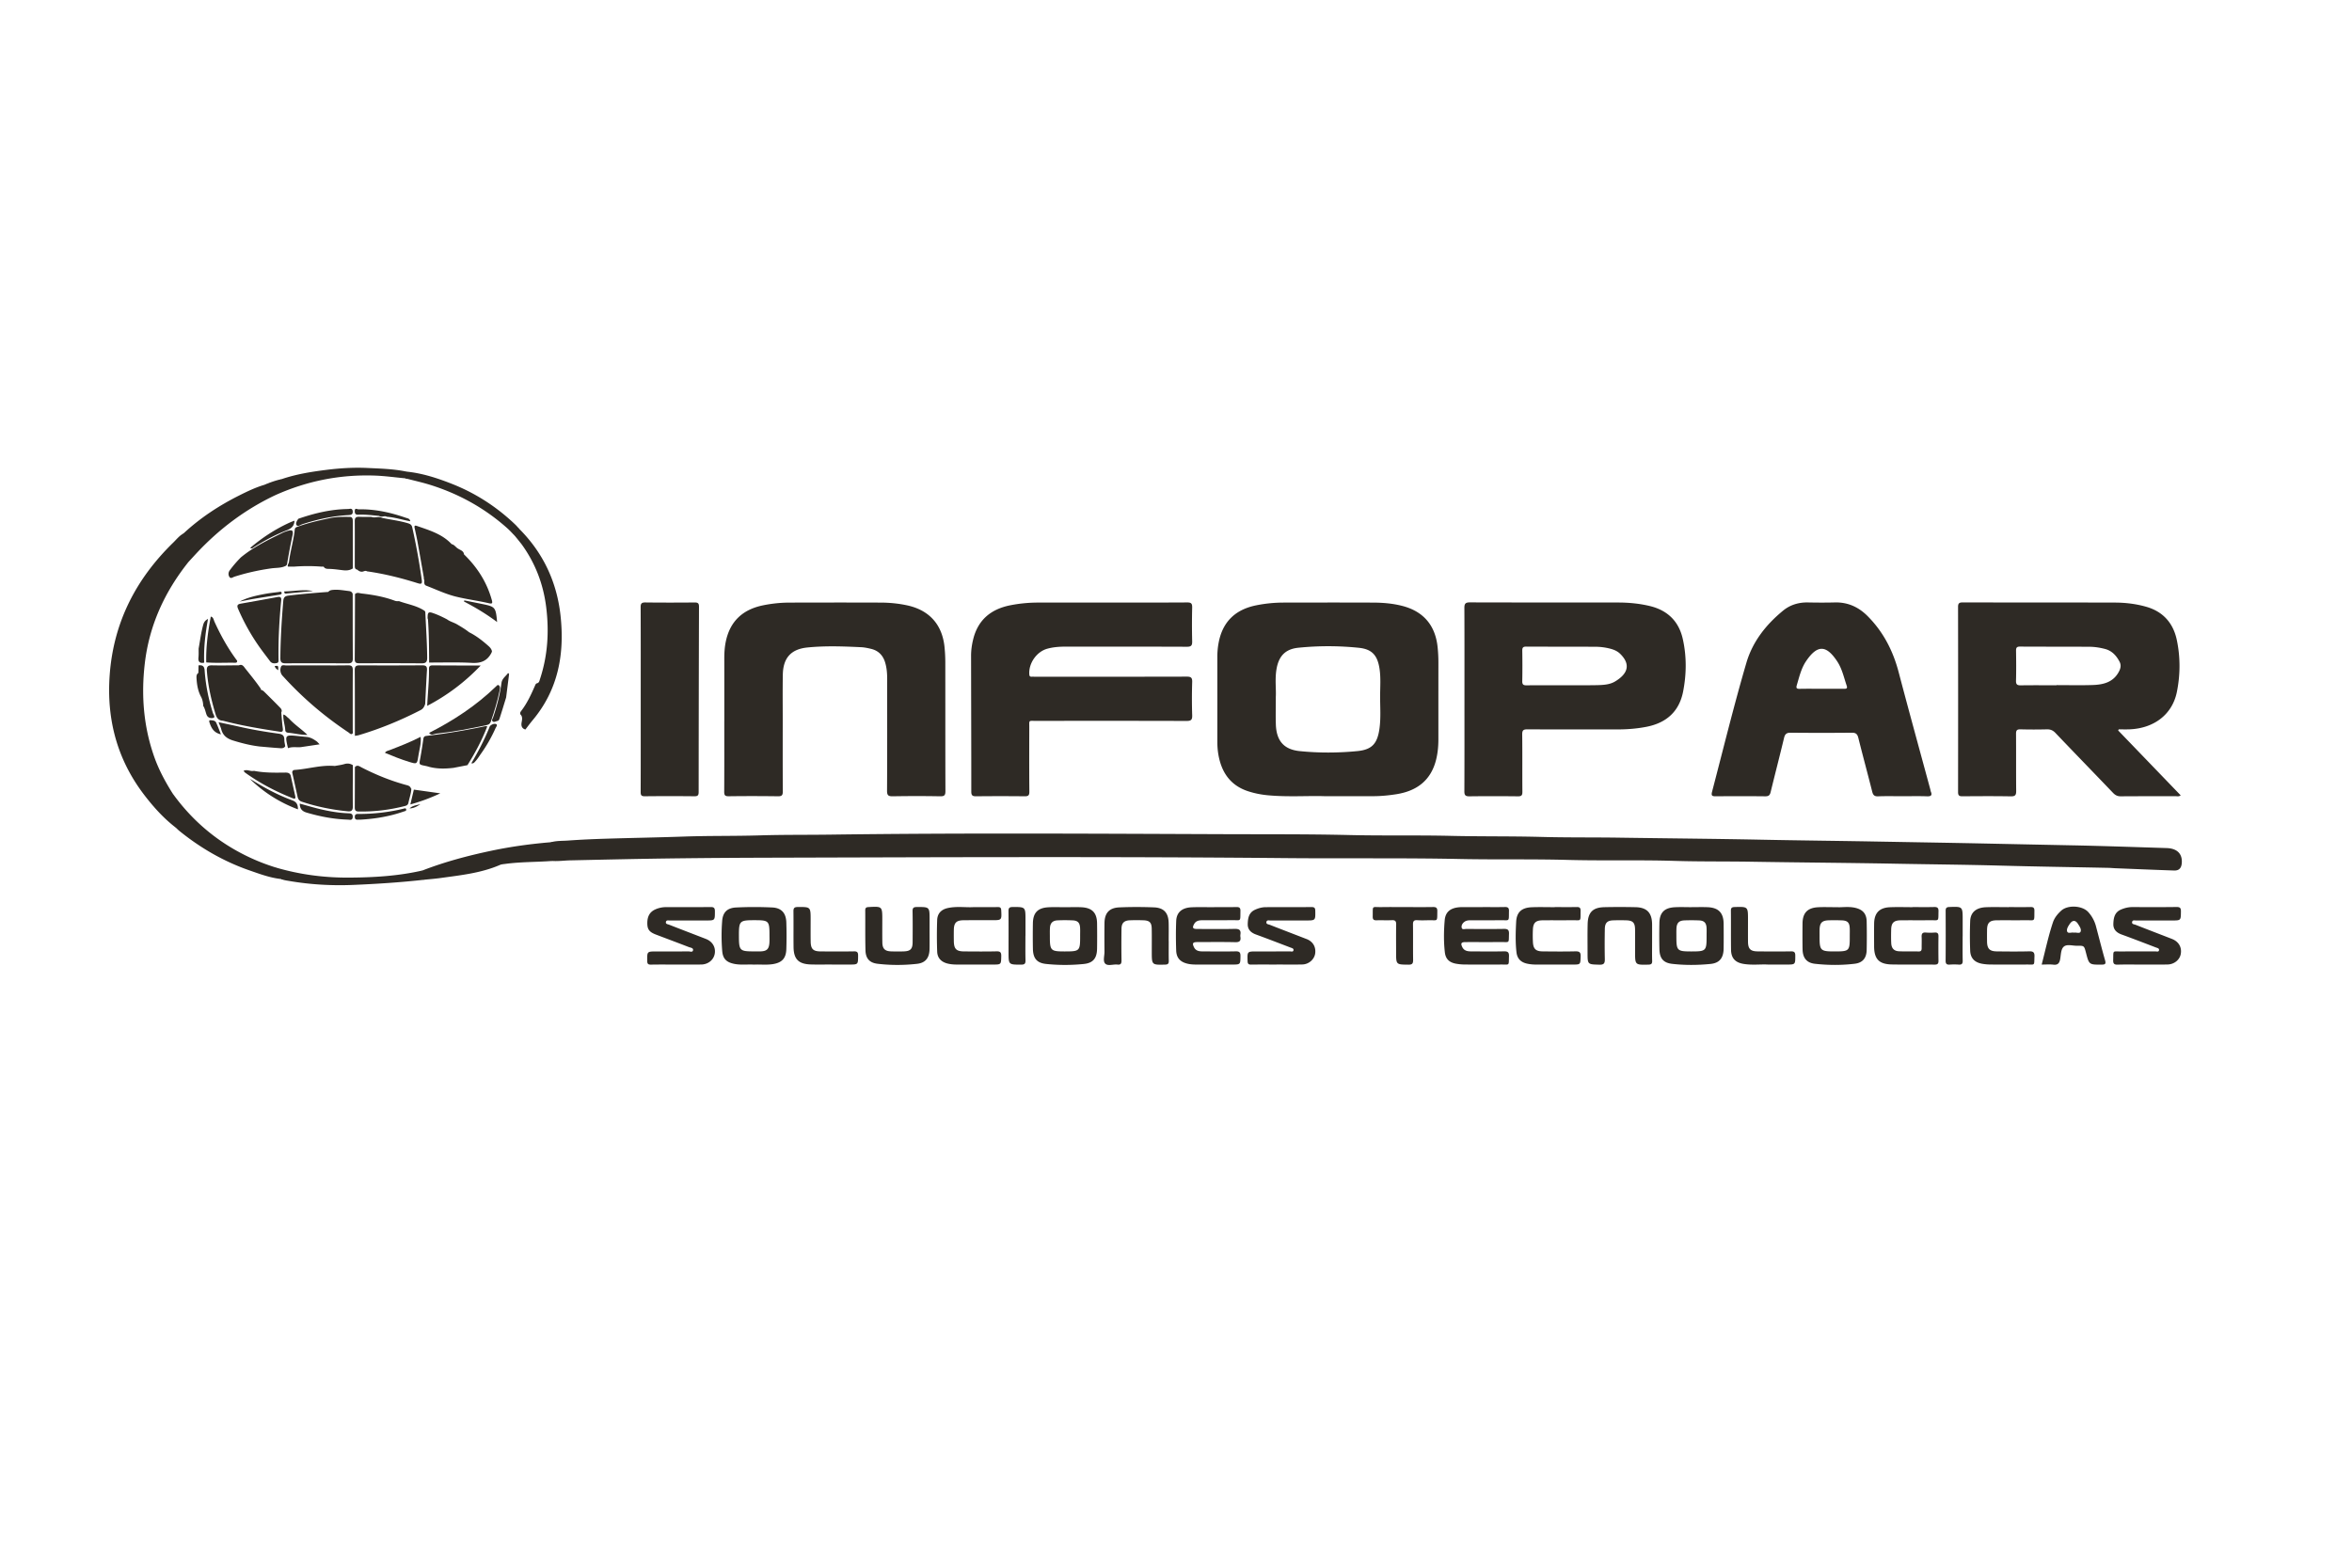<svg xmlns="http://www.w3.org/2000/svg" viewBox="0 0 600 400"><path fill="#2E2A25" d="M140.603 214.887c1.4-.397 2.854-.313 4.28-.416 3.227-.233 6.463-.374 9.698-.474 6.634-.205 13.27-.312 19.903-.546 6.477-.228 12.958-.107 19.43-.304 5.96-.182 11.917-.11 17.875-.19 33.717-.452 67.435-.236 101.152-.113 10.437.038 20.878-.026 31.313.22 8.64.204 17.278.007 25.914.21 7.678.18 15.36.065 23.033.27 6.64.18 13.277.09 19.914.19 12.115.182 24.232.275 36.345.52 9.994.2 19.99.296 29.985.482 8.835.164 17.67.297 26.505.483 7.475.158 14.95.315 22.425.464 8.113.16 16.224.45 24.335.704 2.716.085 4.083 1.503 3.857 3.91-.114 1.22-.716 1.857-1.93 1.817-4.992-.168-9.984-.38-14.976-.58-.638-.026-1.275-.09-1.914-.102-9.194-.19-18.39-.32-27.583-.573-8.794-.24-17.59-.31-26.385-.476-12.355-.234-24.71-.308-37.066-.513-6.518-.108-13.04-.013-19.553-.213-9.118-.28-18.24-.004-27.354-.25-9.078-.246-18.158-.042-27.234-.23-14.877-.305-29.756-.09-44.634-.23-43.397-.407-86.794-.23-130.19-.11-9.398.026-18.797.082-28.194.213-8.036.112-16.07.297-24.105.473-1.518.033-3.03.26-4.553.154-.832-.405-1.728-.44-2.627-.444-1.4-.008-1.837-.652-1.588-2.054.193-1.086.644-1.555 1.807-1.65.676-.06 1.565.065 2.113-.64zM184.772 184.028c0-5.32.006-10.637-.003-15.956-.003-1.444.08-2.877.367-4.293 1.068-5.267 4.345-8.276 9.538-9.333 2.2-.448 4.43-.684 6.67-.69 7.757-.026 15.515-.025 23.273-.003 2.28.006 4.55.22 6.787.702 5.657 1.218 8.973 4.906 9.55 10.668.127 1.27.193 2.553.195 3.83.015 10.957-.005 21.914.03 32.87.004 1.022-.208 1.373-1.307 1.353-4.038-.072-8.078-.07-12.116 0-1.124.018-1.475-.223-1.468-1.42.054-9.517.026-19.035.033-28.553 0-1.407-.11-2.797-.514-4.15-.547-1.827-1.717-3.047-3.597-3.494-.814-.194-1.646-.378-2.477-.418-4.593-.22-9.197-.394-13.776.07-4.19.425-6.18 2.692-6.257 6.91-.07 3.798-.023 7.598-.024 11.397-.003 6.117-.02 12.236.02 18.354.005.944-.16 1.316-1.22 1.3a468.043 468.043 0 0 0-12.595-.005c-.91.01-1.138-.26-1.133-1.147.037-5.998.02-11.996.02-17.995zM282.94 153.74c6.64 0 13.278.02 19.916-.023.998-.007 1.29.262 1.268 1.264-.066 2.88-.068 5.76 0 8.638.025 1.06-.22 1.41-1.36 1.403-10.318-.047-20.636-.023-30.954-.03-1.567 0-3.12.113-4.633.528-2.752.755-4.818 3.755-4.596 6.574.033.404.158.583.56.573.36-.01.72.003 1.08.003 12.84 0 25.676.013 38.514-.023 1.074-.003 1.428.246 1.395 1.37a132.89 132.89 0 0 0 .002 8.516c.042 1.217-.375 1.422-1.485 1.42-12.838-.04-25.675-.028-38.513-.02-1.774 0-1.56-.225-1.562 1.624-.01 5.48-.03 10.958.02 16.437.01.972-.29 1.19-1.21 1.18-4.12-.047-8.24-.044-12.357 0-.897.008-1.245-.188-1.245-1.168.004-11.558-.04-23.116-.055-34.673-.002-1.402.194-2.793.524-4.157 1.207-4.992 4.507-7.733 9.424-8.727a36.376 36.376 0 0 1 7.15-.697c6.038-.016 12.077-.007 18.116-.01zM163.45 178.436c0-7.836.016-15.672-.02-23.508-.003-.934.237-1.22 1.195-1.21 4.197.053 8.396.042 12.593.007.823-.007 1.1.22 1.097 1.074-.05 15.75-.076 31.503-.088 47.255 0 .776-.145 1.126-1.044 1.115a579.302 579.302 0 0 0-12.713 0c-.886.01-1.037-.314-1.035-1.106.026-7.876.016-15.752.016-23.628zM44.87 211.194c-3.093-2.374-5.68-5.246-8.04-8.32-6.984-9.107-9.698-19.432-8.835-30.815 1.013-13.35 6.728-24.395 16.218-33.635.826-.804 1.538-1.742 2.585-2.3.45.285.35.646.165 1.04-.45.955-.748 1.928-1.703 2.646-1.183.89-1.828 2.178-1.485 3.79.13.61-.072 1.265.083 1.938 1.17-.508 1.996-1.345 2.83-2.195.69-.704.92-.65 1.353.09-6.068 7.63-9.987 16.17-11.112 25.936-.933 8.096-.307 16.01 2.413 23.723 1.162 3.29 2.803 6.34 4.653 9.283a.454.454 0 0 1-.195.25c-.282.12-.504-.004-.71-.18-.2-.173-.385-.223-.532.066a.78.78 0 0 1-.227.217c-.11.05-.31.1-.305.16.072 1.087-.28 2.095-.537 3.122-.046.18.096.437.263.507 1.33.556 1.72 2.12 3.042 2.738.817.382.763 1.165.078 1.936zM89.975 151.558c.006 5.48-.005 10.958.034 16.437.006.94-.316 1.264-1.247 1.26-5.32-.03-10.638-.038-15.957-.006-1.02.005-1.29-.4-1.284-1.354.035-4.88.34-9.746.75-14.607.072-.87.442-1.21 1.33-1.32 3.375-.416 6.76-.693 10.147-.94.32-.42.785-.48 1.263-.522 1.352-.122 2.675.148 4.006.3.447.05.832.25.955.75zM108.506 156.352c.17 3.825.44 7.646.47 11.48.01 1.12-.38 1.428-1.45 1.42-5.227-.044-10.455-.025-15.683-.024-.702 0-1.354.055-1.346-1.003.046-5.546.05-11.093.067-16.64.517-.514 1.107-.23 1.678-.152 2.886.322 5.733.82 8.468 1.842.333.124.697.146 1.056.1 2.185.8 4.548 1.14 6.536 2.47.147.136.22.303.204.507zM108.464 179.615c-.212.65-.47 1.203-1.16 1.56-5.05 2.607-10.278 4.76-15.722 6.387-.34.1-.7.13-1.05.192-.006-5.596.01-11.193-.035-16.79-.008-.986.367-1.2 1.264-1.196a1229 1229 0 0 0 15.95-.01c.954-.007 1.272.295 1.21 1.238-.182 2.87-.308 5.746-.456 8.62zM91.177 145.355c-.654-.083-.672-.562-.67-1.064.004-3.784.022-7.57-.006-11.354-.005-.865.368-1.105 1.154-1.073 1.034.043 2.07.02 3.106.027.868.36 1.818-.225 2.677.233 2.18.484 4.412.724 6.562 1.365.576.172 1 .364 1.152 1.03a164.35 164.35 0 0 1 2.44 13.432c.145 1.034-.114 1.142-1.032.854-4.234-1.325-8.53-2.41-12.93-3.024-.47-.313-.886.11-1.333.096a1.53 1.53 0 0 1-1.12-.52zM80.74 169.776c2.678 0 5.356.034 8.032-.018.952-.02 1.234.31 1.228 1.242-.033 5.114-.01 10.23-.016 15.343 0 .31.138.722-.14.9-.373.24-.654-.17-.934-.356-6.082-4.045-11.608-8.743-16.53-14.144-.19-.206-.4-.404-.54-.64a2.27 2.27 0 0 1-.162-1.968c.23-.614.912-.334 1.392-.34 2.557-.025 5.114-.01 7.67-.01v-.01zM75.092 144.574l-1.608.006c-.28-.32.18-.78.236-1.22.318-2.562 1.052-5.045 1.4-7.598.105-.763-.01-1.07.703-1.334 2.69-.993 5.477-1.613 8.273-2.213 1.66-.357 3.322-.346 4.995-.328.872-.035.908.538.907 1.19-.006 3.988.004 7.975.008 11.96-.772.505-1.597.57-2.507.463-1.226-.143-2.45-.33-3.69-.348-.483-.007-.97-.057-1.237-.563-.226-.007-.452-.012-.68-.018a45.25 45.25 0 0 0-6.798.002zM134.028 186.138c-.918-.266-1.107-.943-.968-1.774.105-.63.27-1.252-.092-1.854-.448-.39-.272-.77.017-1.147 1.493-1.944 2.505-4.15 3.477-6.377.13-.296.22-.606.602-.664.508-.168.553-.648.687-1.052 1.984-5.99 2.358-12.118 1.584-18.348-.735-5.91-2.8-11.294-6.312-16.114-.17-.893-.79-1.424-1.507-1.876l-.46-.504c-.074-.562-.414-.866-.95-.98l-.475-.47a3.314 3.314 0 0 0-.11-.463c-.16-.55-.34-1.153.323-1.456.68-.312.82.333 1.09.753.37.574 1.08.727 1.564 1.168 6.086 6.118 9.55 13.518 10.49 22.05 1.076 9.803-.568 18.945-7.122 26.75-.64.763-1.226 1.57-1.837 2.358z"/><path fill="#2E2A25" d="M48.04 143.43c-.906-.28-1.2.504-1.533 1.01-.352.533-.712.894-1.334 1.087-.523.162-1.03.456-1.106 1.13-.03.287-.155.596-.51.536-.305-.05-.2-.366-.254-.59-.345-1.476.18-3.022-.37-4.483-.058-.153 0-.45.116-.55.98-.858 1.265-2.235 2.5-2.988.667-.407.847-1.612 1.247-2.457 4.292-3.998 9.147-7.17 14.38-9.783 2.03-1.014 4.082-1.992 6.27-2.64.964.977.972 1.516.024 2.73.524-.17.953-.51 1.44-.675.552-.185 1.277-.497 1.39.553-7.727 3.643-14.424 8.68-20.236 14.92-.678.73-1.348 1.467-2.023 2.2zM85.424 195.438c.816-.156 1.65-.25 2.442-.487.79-.237 1.478-.135 2.154.283-.01 3.478-.057 6.956-.012 10.433.013 1.027-.23 1.45-1.334 1.34-3.993-.4-7.896-1.183-11.703-2.46-.666-.225-.935-.67-1.07-1.295-.422-1.95-.856-3.9-1.286-5.85-.186-.545.065-.923.572-.956 3.424-.222 6.763-1.32 10.238-1.006zM140.603 214.887l1.007.094c-1.118.738-2.218.8-3.242 1.015-1.17.247-1.083 1.234-1.15 1.938-.074.777.734.648 1.333.752.83.145 1.847.004 2.346.986-4.018.307-8.06.212-12.063.764-.433.06-.894.08-1.286.25-4.837 2.096-10.017 2.622-15.155 3.34-1.382.192-2.776.296-4.164.44-.873-.167-1.746-.155-2.63-.076-.462.04-1.006.01-1.084-.635-.07-.578.418-.69.82-.87.784-.346 1.788-.006 2.434-.78 5.708-2.22 11.606-3.778 17.588-5.04 5.034-1.063 10.122-1.754 15.247-2.176zM44.87 211.194c-.036-.805-.044-1.574-1.12-1.792-.512-.104-.698-.728-1.003-1.133-.288-.384-.558-.728-1.018-.952-1.158-.565-1.394-1.306-.71-2.408.348-.56.43-.943.148-1.604-.486-1.142.58-.74 1.082-.874.7.828.7.828 1.933.216 4.242 5.84 9.47 10.594 15.74 14.177a51.47 51.47 0 0 0 10.636 4.584c.097.986-.564.98-1.23.908-.378-.04-.71-.325-1.377-.29.97.552 1.766.856 2.638.934.527.047 1.035.145 1.47.452.242.17.377.44.265.736-.11.29-.346.277-.586.138-2.8-.29-5.42-1.275-8.047-2.184-6.588-2.28-12.534-5.718-17.944-10.1-.31-.25-.588-.54-.88-.81zM125.314 166.677c-1.07 1.988-2.692 2.587-4.943 2.46-3.623-.203-7.265-.075-10.9-.087-.018-3.673-.033-7.347-.294-11.014-.138-.26-.09-.542-.082-.813.027-.92.293-1.145 1.172-.857 1.312.43 2.56 1.023 3.78 1.666.768.58 1.722.786 2.548 1.275 1.056.624 2.108 1.24 3.066 2.006 1.83.908 3.418 2.157 4.936 3.502.417.37.792.784.903 1.364-.027.18-.096.342-.186.497zM71.72 153.34c-.47 4.88-.74 9.857-.672 14.852.005.382.103.87-.434.986-.643.138-1.28.128-1.734-.48-.977-1.314-1.99-2.6-2.923-3.944a53.49 53.49 0 0 1-5.217-9.41c-.34-.79-.204-1.165.662-1.316 3.143-.55 6.283-1.12 9.42-1.698.795-.148 1.026.204.897 1.01zM104.94 201.224c-.062 1.247-.505 2.414-.753 3.623-.107.52-.45.696-.906.812-3.884.993-7.826 1.475-11.84 1.398-.874-.017-.94-.476-.936-1.15.02-3.39.02-6.78.027-10.172.608-.69 1.196-.185 1.723.086 3.136 1.61 6.37 2.972 9.744 4.004.612.187 1.225.37 1.843.528.51.13.867.383 1.024.892l.077-.022zM72.958 144.343c-1.167.633-2.485.502-3.73.676-3.21.448-6.352 1.148-9.438 2.13-.404.13-.927.62-1.28.035-.32-.527-.282-1.155.118-1.693a29.48 29.48 0 0 1 2.81-3.263c3.203-2.654 6.917-4.442 10.61-6.265.36-.177.733-.31 1.113-.437 1.384-.463 1.737-.225 1.443 1.146-.486 2.26-.914 4.53-1.3 6.808-.047.286-.047.65-.345.86z"/><path fill="#2E2A25" d="M70.3 126.31c-.47-.266-.957-.224-1.347.102-.86.72-1.897.46-2.863.587-.245.03-.513-.046-.556-.33-.044-.295.218-.39.448-.47 1.628-.564 1.628-.563 1.467-2.497l.494-.21c1.32-.263 2.66-.464 3.825-1.217 3.72-1.273 7.578-1.898 11.46-2.385 3.493-.437 7.007-.653 10.52-.487 3.326.158 6.67.24 9.952.928.2 1.15-.648.777-1.13.846.296.062.686-.048 1.042.083.28.102.464.343.372.65-.09.303-.335.265-.567.137-2.616-.242-5.227-.613-7.848-.704-8.8-.305-17.23 1.37-25.27 4.968zM71.74 224.287c-.074-.51-.094-.613-.664-.64-.964-.044-1.842-.415-2.768-.584-.59-.107-.89-.462-1.057-.988-.098-.31-.15-.62.07-.904.304-.388.555-.023.83.06.79.236 1.544.982 2.41.178 5.98 1.737 12.104 2.543 18.312 2.516 6.345-.028 12.678-.386 18.898-1.82-.13.55-.5.766-1.037.825a8.24 8.24 0 0 0-1.286.27c-.224.062-.52.17-.49.45.043.384.393.357.66.298.953-.21 1.79.103 2.614.518-5.996.677-12.01 1.064-18.042 1.32-5.54.235-11.022-.078-16.477-1.016-.67-.115-1.348-.187-1.97-.483zM72.142 185.823c-.19-1.338-.266-2.69-.39-4.038.312-.592-.058-.978-.422-1.354-1.273-1.31-2.575-2.59-3.87-3.878-.262-.262-.54-.482-.886-.53a.815.815 0 0 0-.076-.334c-1.217-1.77-2.58-3.428-3.914-5.107-.39-.49-.754-1.21-1.627-.828-2.28.01-4.558.067-6.835.01-1.043-.026-1.43.282-1.35 1.36.28 3.81 1.126 7.493 2.227 11.137.306 1.016.83 1.593 1.897 1.635 4.733 1.256 9.554 2.05 14.388 2.787.8.123.967-.08.857-.86zM122.617 169.815a51.524 51.524 0 0 1-13.64 10.287c.145-3.153.504-6.296.458-9.457-.01-.71.32-.876.95-.872 4.077.026 8.154.03 12.232.042zM125.45 153.05c-1.27-4.54-3.72-8.348-7.086-11.602-.086-.884-.873-1.055-1.457-1.432-.615-.32-.96-1.03-1.696-1.178-2.408-2.59-5.68-3.533-8.862-4.645-.62-.217-.684.052-.566.582.278 1.247.552 2.495.78 3.752.534 2.956 1.046 5.917 1.565 8.876a.948.948 0 0 0 .104.592c.058.528-.18 1.184.522 1.454 2.455.944 4.86 2.094 7.395 2.738 2.81.715 5.722 1.06 8.556 1.73.918.217.98-.038.748-.867z"/><path fill="#2E2A25" d="M103.418 122.047c.505-.46-.05-.355-.23-.406-.847-.238-1.766-.212-2.793-.693 1.202-.535 2.455.43 3.307-.615 4.007.408 7.8 1.636 11.52 3.1 6.09 2.394 11.49 5.887 16.22 10.408.375.357.705.76 1.055 1.14-.81-.283-1.877-.19-2.037-1.422-.02-.156-.218-.274-.364-.15-.096.084-.175.308-.13.414.21.493.04.847-.336 1.155-5.723-5.163-12.298-8.846-19.623-11.18-2.163-.69-4.39-1.173-6.59-1.75zM72.766 190.415c-.4.618-1.04.502-1.61.465-1.645-.108-3.287-.27-4.93-.41-2.31-.272-4.546-.842-6.768-1.526-1.536-.473-2.613-1.274-3.02-2.882-.136-.53-.392-1.032-.686-1.784 1.904.41 3.6.756 5.286 1.14 3.314.753 6.663 1.32 10.026 1.776 1.06.144 1.472.534 1.47 1.56-.003.555.15 1.108.232 1.66zM60.494 168.588c.057.468-.25.523-.598.516-2.427-.05-4.857.114-7.282-.092-.1-3.945.43-7.827 1.16-11.69.683.155.71.806.927 1.283 1.6 3.523 3.47 6.884 5.794 9.983zM62.138 196.682c.882-.47 1.763.224 2.644 0 2.582.515 5.197.485 7.81.447.666-.01 1.285-.007 1.562.752.38 1.71.76 3.422 1.135 5.135.1.465.194.975-.58.67-4.32-1.705-8.41-3.836-12.184-6.553-.158-.112-.26-.3-.388-.452zM88.816 131.432c-4 .22-7.868 1.094-11.67 2.317-.495.158-1.144.728-1.492.24-.314-.438.09-1.132.46-1.627 4.093-1.415 8.266-2.418 12.624-2.485.51-.008 1.17-.346 1.244.603.07.912-.552.913-1.166.952zM76.47 205.045c1.8.49 3.51 1.01 5.246 1.418 2.334.547 4.695.96 7.1 1.046.625.022 1.22.057 1.164.963-.058.943-.747.678-1.237.66-3.573-.12-7.053-.772-10.482-1.783-1.16-.34-1.782-.936-1.79-2.305zM50.606 171.695l.04-1.923c.998-.124 1.483.184 1.56 1.32.254 3.703.998 7.32 2.117 10.863.124.393.658 1.054.12 1.208-.592.168-1.437.05-1.76-.827-.272-.744-.394-1.546-.84-2.224-.02-.75-.16-1.474-.472-2.16-.87-1.552-1.154-3.25-1.243-4.996-.023-.483.017-.956.48-1.26zM78.47 188.057c.914.166 1.677.638 2.408 1.177l.656.683-4.784.717c-1.092.1-2.215-.166-3.28.27-.808-3.425-.808-3.426 2.632-3.09l2.37.243zM96.725 131.635c-1.785-.166-3.566-.392-5.364-.307-.716.034-.877-.365-.86-.98.024-.862.62-.39.957-.396 4.17-.09 8.17.8 12.08 2.16.41.144.975.15 1.133.89-2.052-.357-3.975-1.027-5.992-1.144-.617-.377-1.347.245-1.953-.223zM76.01 206.51c-4.69-1.762-8.74-4.334-12.28-7.785.338.194.68.38 1.012.585 3.125 1.936 6.375 3.632 9.826 4.902 1.096.403 1.448 1.084 1.44 2.3zM91.824 209.144c-.014 0-.293-.01-.572.002-.484.02-.73-.16-.738-.69-.008-.57.234-.776.785-.773 3.926.02 7.8-.415 11.62-1.34.24-.057.616-.237.697.163.09.438-.35.46-.634.558-3.526 1.234-7.17 1.865-11.16 2.08zM126.813 158.716c-2.783-2.08-5.57-3.745-8.46-5.244.03-.094.06-.188.092-.282 1.527.31 3.056.612 4.582.927 3.338.69 3.44.81 3.786 4.6zM105.575 201.473l6.745.95a48.264 48.264 0 0 1-7.638 2.832l.893-3.782zM72.287 182.32c.61.116.913.675 1.397.973 1.418 1.59 3.228 2.737 4.747 4.212-1.67.053-3.284-.41-4.934-.548-.375-.032-.704-.22-.727-.654-.07-1.34-.596-2.623-.483-3.984zM52.092 169.075c-1.086.22-1.585-.16-1.464-1.323.078-.752.034-1.517.045-2.276.36-1.995.618-4.01 1.146-5.973.17-.64.424-1.172 1.25-1.58-.7 3.8-1.127 7.455-.978 11.152zM75.123 132.85c-.056 1.306-.73 1.983-1.973 2.462-2.894 1.118-5.627 2.592-8.265 4.235-.304.19-.606.59-1.052.24 3.102-2.63 6.475-4.835 10.19-6.505.36-.162.733-.288 1.1-.43zM61.145 153.488c1.97-1.038 4.098-1.497 6.233-1.91 1.213-.236 2.447-.374 3.675-.52.275-.034.74-.23.796.226.046.387-.396.433-.708.483-2.09.337-4.182.653-6.268 1.006-1.248.21-2.486.475-3.73.715zM56.36 187.368c-1.85-.393-2.482-1.677-2.948-3.113-.086-.266-.045-.53.28-.498.544.056 1.186.047 1.458.64.43.93.78 1.897 1.21 2.97zM72.526 150.896c2.443-.01 4.88-.585 7.328-.09-2.155.2-4.31.398-6.465.605-.43.043-.922.238-.864-.514zM71.77 122.276c-.092.17-.147.456-.278.496-1.157.355-2.263.993-3.548.72 1.247-.493 2.506-.947 3.825-1.216zM131.515 136.93c.27-.17.542-.19.698.12.298.588.772.825 1.432.64-.048.59-.333.856-.623 1.117l-1.507-1.876zM44.183 202.646c-.036.07-.07.14-.108.208-.273.497-.608 1.008-1.246.85-.623-.152-.532-.78-.58-1.274.558-.542 1.113.544 1.67.004l.074-.06c.062.09.125.182.19.272zM104.492 206.27c.787-.78 1.83-.794 2.765-1.11-.832.618-1.72 1.088-2.765 1.11zM70.97 171.006c-.482-.318-.778-.61-.896-1.058.94-.123.94-.123.895 1.058zM130.105 135.446c.882-.22 1.202.104.948.98-.315-.326-.63-.653-.948-.98z"/><g fill="#2E2A25"><path d="M540.35 186.38l.138-.284c.915 0 1.83.03 2.743-.005 6.28-.243 10.93-3.814 12.09-9.52.89-4.385.913-8.847-.002-13.227-.9-4.315-3.458-7.286-7.832-8.53-2.6-.738-5.258-1.054-7.937-1.062-12.957-.036-25.914-.013-38.87-.04-.876-.002-1.178.228-1.176 1.14.024 15.756.024 31.512.003 47.267 0 .867.31 1.065 1.114 1.058 4.12-.033 8.24-.06 12.357.015 1.16.02 1.365-.383 1.354-1.424-.047-4.838 0-9.677-.037-14.516-.007-.88.222-1.184 1.136-1.158 2.237.063 4.478.056 6.716.003.907-.022 1.55.236 2.192.908 4.884 5.122 9.817 10.196 14.71 15.31.566.59 1.123.875 1.965.868 4.678-.04 9.357-.015 14.036-.025.375 0 .786.132 1.247-.22-5.334-5.538-10.64-11.046-15.948-16.554zm-6.474-11.597c-3.073.103-6.152.024-9.228.024v.042c-3.036 0-6.073-.027-9.11.016-.885.013-1.277-.168-1.25-1.172.07-2.555.045-5.114.01-7.67-.01-.755.19-1.048 1-1.043 5.914.036 11.827.01 17.74.047 1.315.008 2.62.213 3.906.542 1.813.464 2.933 1.698 3.76 3.274.424.812.3 1.598-.103 2.403-1.398 2.8-3.96 3.443-6.724 3.536zM357.652 154.58c-2.418-.612-4.888-.817-7.368-.825-7.635-.026-15.27-.02-22.906-.003a35.4 35.4 0 0 0-6.906.695c-5.25 1.057-8.532 4.107-9.573 9.427a19.124 19.124 0 0 0-.354 3.694c.008 7.236.006 14.47 0 21.707 0 1.123.083 2.237.28 3.34.803 4.517 3.092 7.827 7.616 9.29 1.64.532 3.323.856 5.04 1.015 5.108.475 10.228.092 14.34.227 4.8 0 8.596-.004 12.394.002 2.004.002 3.99-.188 5.967-.498 5.276-.827 8.9-3.55 10.197-8.92.406-1.677.555-3.387.555-5.11 0-6.517-.006-13.033.005-19.55a38.018 38.018 0 0 0-.2-3.948c-.577-5.592-3.65-9.168-9.088-10.544zm-5.774 31.51c-.547 3.682-1.924 5.196-5.61 5.554-4.893.476-9.823.5-14.71.004-4.078-.413-5.944-2.667-6.083-6.804-.07-2.115-.013-4.235-.013-7.025.115-1.92-.26-4.526.182-7.104.57-3.33 2.263-5.112 5.593-5.445a75.688 75.688 0 0 1 15.428.02c3.316.348 4.71 1.893 5.24 5.243.363 2.305.18 4.627.166 6.94-.017 2.873.233 5.754-.192 8.617zM420.85 154.624c-2.662-.636-5.36-.888-8.084-.89-12.6-.016-25.198.007-37.797-.034-1.135-.004-1.408.352-1.403 1.423.037 7.76.02 15.518.02 23.278-.002 7.84.015 15.68-.022 23.52-.005 1.01.31 1.275 1.295 1.262 4.12-.052 8.24-.047 12.36 0 .89.01 1.155-.233 1.147-1.138-.043-4.88.015-9.76-.047-14.638-.014-1.082.307-1.322 1.342-1.316 7.64.043 15.28.022 22.918.023 2.524 0 5.027-.192 7.51-.684 5.033-.998 8.284-3.908 9.276-8.968.875-4.464.918-9.007-.088-13.456-1.013-4.494-3.895-7.3-8.427-8.382zM411.97 173.9c-1.283.76-2.815.868-4.3.91-1.478.042-2.958.032-4.437.038s-2.957 0-4.436 0c-3.118 0-6.236-.02-9.354.016-.804.01-1.127-.19-1.11-1.06.052-2.598.045-5.198.003-7.795-.013-.782.226-1.03 1.015-1.025 5.876.032 11.752.01 17.63.04a15.14 15.14 0 0 1 3.795.49c.932.246 1.81.605 2.525 1.302 2.826 2.754 1.903 5.17-1.33 7.084zM492.43 201.438c-2.7-9.98-5.454-19.947-8.083-29.946-1.435-5.457-3.92-10.278-7.91-14.287-2.304-2.313-5.045-3.58-8.376-3.49-2.276.06-4.557.047-6.835.002-2.376-.047-4.54.597-6.357 2.088-4.352 3.57-7.774 7.89-9.37 13.338-3.185 10.88-5.874 21.9-8.747 32.866-.28 1.07.064 1.172.972 1.165 4.198-.033 8.396-.04 12.593.007.84.01 1.177-.256 1.372-1.058 1.122-4.617 2.32-9.215 3.426-13.835.24-.998.654-1.344 1.694-1.334 5.197.052 10.395.054 15.592 0 1.053-.012 1.426.36 1.67 1.34 1.138 4.57 2.378 9.116 3.53 13.684.22.872.543 1.248 1.513 1.208 2.076-.084 4.157-.026 6.236-.026 2.078 0 4.16-.055 6.235.022 1.096.04 1.37-.298.947-1.278-.06-.145-.06-.314-.103-.468zm-22.066-25.688c-1.877-.01-3.754-.004-5.63-.005-1.878 0-3.756-.028-5.632.013-.78.017-.96-.186-.728-.96.627-2.104 1.12-4.276 2.367-6.113 2.914-4.296 5.18-4.093 7.935.07 1.246 1.88 1.706 4.114 2.425 6.225.256.753-.192.774-.736.77z"/></g><path fill="#2E2A25" d="M43.92 202.434c-.56.74-1.115.224-1.67-.004-.004-.556-.797-1.208-.15-1.588.444-.26.585.672.978.973.276.213.475.527.842.62zM109.465 187c6.25-3.165 12.042-6.985 17.094-11.874.186-.18.35-.473.7-.284.38.352.31.78.22 1.222-.544 2.74-1.363 5.398-2.26 8.04-.2.59-.575.803-1.11.916-4.233.895-8.48 1.722-12.79 2.172-.617.064-1.316.606-1.855-.193zM107.302 188.007c.197 1.69-.34 3.296-.587 4.932-.312 2.078-.357 2.06-2.342 1.456-2.106-.64-4.14-1.466-6.168-2.313.263-.475.78-.522 1.21-.69 2.67-1.032 5.34-2.063 7.887-3.386z"/><path fill="#2E2A25" d="M108.952 195.51c-2.274-.494-2.057-.222-1.675-2.404.26-1.49.5-2.988.71-4.487.07-.498.213-.785.78-.85 5.07-.59 10.1-1.433 15.09-2.495.105-.022.224.024.452.053-1.35 3.517-3.096 6.764-5.058 9.904l-3.58.693c-2.264.263-4.514.285-6.72-.415zM129.87 171.967l-.755 5.98-.9 2.936c-.25.794-.493 1.59-.756 2.38-.1.297-.2.62-.576.695-.383.077-.804.383-1.145.15-.443-.304-.053-.743.06-1.076.97-2.867 1.725-5.786 2.132-8.785.156-1.148 1.113-1.695 1.687-2.53.083.085.166.167.25.25zM120.243 194.744c1.712-2.882 3.258-5.848 4.526-8.955.09-.22.157-.49.324-.63.438-.366 1.06-.624 1.52-.373.382.207-.066.71-.215 1.042a37.517 37.517 0 0 1-3.734 6.528c-.436.614-.823 1.273-1.33 1.823-.257.28-.548.737-1.093.564z"/><g fill="#2E2A25"><path d="M373.82 240.378c2.998-.01 5.998.015 8.997-.01 2.366-.02 2.038.41 2.13-2.078.036-1.01-.302-1.295-1.29-1.278-3.198.055-6.398.03-9.598.01-.402-.004-1.028.25-1.167-.265-.158-.59.167-1.168.69-1.553.512-.38 1.12-.39 1.722-.393 2.44-.004 4.88.022 7.318-.014 2.608-.04 2.252.525 2.318-2.372.02-.826-.322-1.01-1.067-.994-1.88.04-3.76.013-5.64.013v.012h-5.398c-.12 0-.24.004-.36.012-2.432.153-3.746 1.16-3.932 3.367-.23 2.705-.27 5.436.04 8.14.196 1.73 1.14 2.606 2.862 2.92.743.134 1.507.2 2.262.205 3.04.022 6.08.028 9.118.003 2.365-.02 2.027.417 2.12-2.08.035-.99-.254-1.31-1.268-1.288-2.798.064-5.598.023-8.398.015-.913-.003-1.777-.145-2.237-1.078-.475-.965-.285-1.29.776-1.294zM314.96 237.007c-3.195.073-6.394.03-9.592.022-1.09-.004-1.263-.31-.745-1.255.45-.82 1.224-.967 2.05-.97 2.48-.013 4.958.016 7.436-.022 2.59-.04 2.268.557 2.33-2.355.016-.82-.31-1.007-1.058-.99-1.878.04-3.757.013-5.636.013v.03c-1.92 0-3.84-.065-5.755.016-2.464.105-3.847 1.295-3.937 3.486-.104 2.514-.09 5.037-.004 7.553.064 1.92 1.084 2.958 2.97 3.377.71.158 1.423.198 2.143.198h9.114c2.18 0 2.138 0 2.168-2.144.013-.915-.227-1.247-1.2-1.226-2.838.062-5.677.024-8.515.01-.867-.003-1.684-.15-2.128-1.04-.51-1.023-.33-1.332.812-1.334 3.238-.006 6.477-.05 9.713.024 1.083.025 1.46-.32 1.306-1.35a2.03 2.03 0 0 1 0-.598c.185-1.18-.343-1.47-1.472-1.445zM554.054 239.563c-3.09-1.2-6.188-2.38-9.27-3.6-.356-.14-1.026-.12-.868-.763.124-.505.666-.33 1.038-.332 3.04-.012 6.08-.007 9.12-.007 2.292 0 2.255 0 2.286-2.26.012-.85-.166-1.19-1.11-1.178-3.76.054-7.518.028-11.278.022-1.018-.002-1.974.235-2.905.632-1.644.7-1.9 2.163-1.945 3.67-.04 1.423.808 2.225 2.12 2.7 2.927 1.064 5.83 2.194 8.742 3.305.356.137.896.213.785.73-.1.46-.606.268-.93.27-2.88.016-5.76-.01-8.64.017-2.382.024-2.043-.447-2.12 2.197-.026.872.212 1.197 1.136 1.168 2.118-.065 4.24-.02 6.358-.02v-.008c2.12 0 4.24.03 6.36-.01 1.71-.032 3.122-1.192 3.387-2.683.308-1.73-.537-3.176-2.266-3.847zM333.318 239.604c-3.126-1.214-6.26-2.407-9.38-3.633-.362-.14-1.018-.144-.862-.775.125-.506.667-.328 1.04-.33 2.997-.012 5.996-.006 8.994-.006 2.492 0 2.46 0 2.42-2.484-.01-.753-.266-.942-.974-.937-3.878.03-7.756.016-11.634.025-.974.002-1.89.26-2.774.664-1.57.717-1.802 2.135-1.848 3.6-.044 1.436.793 2.234 2.1 2.712 2.962 1.08 5.902 2.223 8.85 3.344.328.125.794.206.723.66-.078.505-.573.304-.886.306-2.838.017-5.677.01-8.516.01-2.408 0-2.383 0-2.31 2.47.02.676.224.9.9.89 2.158-.033 4.318-.012 6.476-.012v-.008c2.2 0 4.398.037 6.596-.012 1.65-.037 3.067-1.308 3.272-2.808.23-1.672-.58-3.055-2.186-3.678zM180.066 239.566c-3.13-1.21-6.264-2.407-9.388-3.63-.333-.13-.918-.143-.8-.705.114-.532.643-.364 1.015-.366 3.08-.01 6.16-.006 9.24-.006 2.265 0 2.232 0 2.24-2.318.004-.81-.198-1.117-1.064-1.108-3.8.044-7.6.024-11.4.022-.934 0-1.83.19-2.68.56-1.47.637-2.138 1.827-2.096 3.687.033 1.47.554 2.132 2.2 2.758 2.8 1.065 5.606 2.11 8.4 3.19.418.16 1.145.2 1.07.77-.085.653-.785.322-1.194.327-2.72.034-5.44.018-8.16.018-2.4 0-2.363 0-2.34 2.432.01.763.262.942.972.93 2.12-.04 4.24-.015 6.36-.017 2.16-.002 4.32.025 6.478-.01 1.76-.03 3.167-1.212 3.42-2.79.265-1.654-.605-3.096-2.274-3.742zM197.01 231.544a94.826 94.826 0 0 0-9.22.003c-2.29.112-3.396 1.24-3.564 3.445a47.768 47.768 0 0 0 .012 7.66c.17 2 1.1 2.88 3.06 3.28 1.665.338 3.348.093 5.02.192 1.635-.08 3.28.134 4.905-.137 2.272-.38 3.292-1.48 3.37-3.79.076-2.273.073-4.553 0-6.828-.074-2.383-1.222-3.71-3.583-3.826zm-.736 9.08c-.12 1.532-.664 2.05-2.18 2.122-.558.026-1.118.004-1.677.004-3.712.01-3.908-.187-3.918-3.92-.01-3.878.15-4.04 4.044-4.038 3.583 0 3.753.172 3.752 3.795 0 .678.03 1.36-.022 2.036zM275.934 231.49c-1.394-.075-2.795-.012-4.192-.01-1.438 0-2.88-.067-4.312.015-2.712.154-3.896 1.405-3.938 4.102a191.16 191.16 0 0 0 .003 6.47c.045 2.417.976 3.632 3.344 3.884 3.214.344 6.466.336 9.68.006 2.354-.242 3.308-1.49 3.345-3.887.034-2.157.03-4.315.002-6.47-.035-2.682-1.245-3.963-3.933-4.11zm-.39 7.33c.01 3.838-.092 3.94-3.954 3.94-3.552 0-3.767-.215-3.767-3.806 0-.76-.028-1.52.03-2.275.09-1.183.705-1.793 1.937-1.848a42.958 42.958 0 0 1 3.832.002c1.335.06 1.848.613 1.914 1.95.034.678.007 1.358.007 2.037zM435.61 231.473c-1.357-.056-2.718-.01-4.076-.01v.007c-1.438 0-2.88-.067-4.314.015-2.653.15-3.85 1.387-3.905 4.01-.046 2.238-.047 4.477.006 6.713.055 2.302.984 3.46 3.235 3.72 3.257.377 6.546.346 9.804.024 2.306-.228 3.306-1.54 3.34-3.904.03-2.117.022-4.236.003-6.353-.026-2.78-1.298-4.106-4.094-4.222zm-.254 7.33c.007 3.84-.112 3.96-3.933 3.957-3.58-.004-3.773-.197-3.773-3.784 0-.678-.015-1.357.014-2.033.062-1.44.632-2.052 2.043-2.105a47.733 47.733 0 0 1 3.707.005c1.32.052 1.87.622 1.936 1.928.034.676.006 1.355.006 2.033zM473.316 231.642c-1.736-.41-3.505-.093-4.558-.17-2.136 0-3.578-.067-5.01.016-2.678.155-3.895 1.47-3.918 4.14-.02 2.198-.03 4.396.01 6.593.04 2.178 1.025 3.45 3.15 3.69 3.374.38 6.78.396 10.155-.01 2.028-.242 3.005-1.45 3.048-3.506.052-2.436.05-4.875-.003-7.312-.043-1.923-.976-2.993-2.874-3.44zm-5.39 11.118c-3.498 0-3.75-.25-3.75-3.705 0-.558-.006-1.117 0-1.675.018-1.927.584-2.527 2.467-2.565a52.67 52.67 0 0 1 3.23.02c1.426.057 1.932.567 1.998 1.97.032.676.006 1.355.006 2.033.017 3.83-.078 3.922-3.95 3.922zM484.804 234.823c2.478-.035 4.956.01 7.434-.024 2.515-.034 2.21.476 2.277-2.307.02-.87-.312-1.084-1.118-1.063-1.837.048-3.677.015-5.515.015v.024c-1.918 0-3.84-.065-5.755.015-2.712.113-3.996 1.48-4.032 4.182-.026 1.918-.01 3.837-.006 5.755.007 3.278 1.245 4.606 4.54 4.666 3.636.067 7.274.004 10.91.038.738.007.98-.247.97-.964a227.35 227.35 0 0 1-.004-6.235c.01-.697-.19-1.035-.95-.98a14.78 14.78 0 0 1-2.277-.003c-.882-.075-1.102.33-1.065 1.12.044.957 0 1.918.007 2.877.003.506-.115.836-.73.825-1.68-.03-3.36.03-5.036-.044-1.296-.057-1.934-.756-1.997-2.085-.056-1.157-.04-2.318-.013-3.477.04-1.668.67-2.312 2.357-2.335zM421.452 240.265c0-1.48.01-2.96-.002-4.438-.025-2.92-1.312-4.29-4.223-4.357a184.82 184.82 0 0 0-7.915-.003c-2.966.06-4.22 1.302-4.297 4.268-.064 2.437-.023 4.877-.024 7.316 0 3.072.003 3.01 3.038 3.092 1.174.03 1.386-.404 1.364-1.437a196.37 196.37 0 0 1 .002-7.675c.026-1.542.62-2.14 2.086-2.2a51.473 51.473 0 0 1 3.357-.008c1.72.045 2.254.602 2.27 2.363.017 1.88.004 3.758.004 5.637 0 3.4 0 3.38 3.39 3.307.713-.016.99-.197.967-.947-.048-1.64-.015-3.28-.015-4.918zM298.144 240.11h-.01c0-1.56.035-3.12-.007-4.677-.067-2.51-1.217-3.812-3.736-3.914-2.952-.12-5.918-.126-8.87.004-2.574.114-3.733 1.456-3.764 4.02-.03 2.437-.024 4.877-.003 7.315.01 1.03-.438 2.372.184 3.01.68.698 2.05.123 3.107.247.87.102 1.068-.265 1.054-1.08a275.984 275.984 0 0 1-.004-8.037c.018-1.48.652-2.12 2.123-2.182a45.296 45.296 0 0 1 3.477 0c1.557.054 2.083.576 2.112 2.128.037 1.958.015 3.918.015 5.877 0 3.41 0 3.385 3.403 3.304.76-.018.948-.28.933-.98-.037-1.678-.012-3.357-.012-5.037zM237.14 237.362v-2.756c0-3.22 0-3.19-3.27-3.176-.842.003-1.088.246-1.072 1.083.05 2.635.032 5.272.013 7.908-.01 1.73-.567 2.286-2.306 2.33a47.767 47.767 0 0 1-3.234-.008c-1.538-.063-2.153-.69-2.18-2.247-.035-1.917-.014-3.834-.014-5.75 0-3.516 0-3.5-3.514-3.307-.615.034-.842.22-.837.837.027 3.394-.028 6.79.058 10.183.053 2.087 1.02 3.207 3.11 3.453 3.332.393 6.7.385 10.033.013 2.19-.244 3.156-1.532 3.203-3.768.033-1.597.006-3.195.006-4.793h.003zM401.866 242.738c-2.795.065-5.594.04-8.39.007-1.673-.02-2.323-.645-2.42-2.31a32.32 32.32 0 0 1-.012-3.234c.07-1.735.707-2.358 2.457-2.38 2.478-.032 4.956.016 7.433-.023 2.575-.04 2.215.54 2.274-2.402.015-.733-.234-.978-.962-.963-1.877.038-3.756.013-5.634.013v.025c-1.957 0-3.917-.064-5.872.016-2.562.105-3.838 1.25-3.965 3.712-.133 2.588-.22 5.194.08 7.78.19 1.64 1.128 2.562 2.74 2.908.783.168 1.577.23 2.38.228 3.076-.008 6.153-.003 9.23-.003 2.006 0 1.94-.002 2.018-2.056.044-1.093-.325-1.34-1.354-1.316zM245.737 234.806c2.437-.034 4.874-.014 7.31-.015 2.517 0 2.492.002 2.367-2.54-.032-.642-.258-.816-.856-.808-1.917.025-3.835.01-6.184.01-1.917.135-4.29-.276-6.618.243-1.657.37-2.627 1.397-2.683 3.084a114.25 114.25 0 0 0 .004 8.025c.062 1.676 1.078 2.677 2.72 3.066.782.186 1.576.242 2.378.24 3.036-.006 6.073-.002 9.11-.002 2.135 0 2.09 0 2.136-2.154.02-.923-.222-1.24-1.19-1.216-2.755.065-5.513.034-8.27.016-2.023-.014-2.61-.622-2.636-2.674-.012-.96-.018-1.918.003-2.876.04-1.743.647-2.373 2.41-2.398zM517.648 242.737c-2.755.07-5.513.042-8.27.01-1.816-.02-2.45-.682-2.478-2.475-.016-1-.014-1.998 0-2.996.022-1.806.635-2.438 2.47-2.46 2.438-.028 4.876.017 7.312-.018 2.55-.036 2.254.53 2.3-2.392.013-.713-.215-.99-.957-.974-1.877.04-3.755.013-5.633.013v.02c-1.918 0-3.838-.058-5.753.014-2.523.094-3.952 1.302-4.042 3.52a97.927 97.927 0 0 0 0 7.55c.072 1.95 1.144 3.03 3.106 3.37.704.122 1.427.177 2.143.182 3.036.02 6.073.028 9.11.002 2.258-.02 1.937.397 2.04-2.038.048-1.07-.3-1.356-1.35-1.33zM534.7 236.384a8.802 8.802 0 0 0-1.97-3.656c-1.508-1.682-5.228-1.9-6.9-.38-.925.84-1.73 1.82-2.124 3.007-1.16 3.48-1.914 7.073-2.868 10.758 1.07 0 2.03-.088 2.97.023 1.125.133 1.545-.355 1.74-1.38.214-1.13.163-2.6.966-3.246.81-.653 2.232-.177 3.385-.195 1.773-.028 1.774-.007 2.233 1.763.8 3.088.8 3.067 4.002 3.048.825-.005 1.154-.124.884-1.07-.82-2.877-1.55-5.78-2.32-8.672zm-3.957 1.374c-.238.5-1.097.097-1.683.22-.578-.16-1.477.314-1.714-.286-.24-.61.256-1.373.665-1.967.7-1.02 1.464-1.002 2.127.065.373.6.908 1.337.606 1.968zM365.527 231.43c-2.358.04-4.717.014-7.075.014-2 0-3.998-.03-5.996.007-2.624.05-2.205-.55-2.272 2.387-.016.718.21 1.003.954.98 1.318-.045 2.64.034 3.956-.028.86-.04 1.087.284 1.07 1.103-.045 2.358-.015 4.717-.015 7.075 0 3.184 0 3.138 3.173 3.17 1.018.012 1.177-.378 1.165-1.254-.04-2.997.01-5.996-.032-8.994-.01-.823.22-1.155 1.077-1.1.955.064 1.918.035 2.877.01 2.448-.06 2.204.554 2.255-2.323.015-.885-.352-1.06-1.138-1.047zM217.84 242.743c-2.836.05-5.674.032-8.51.01-1.903-.015-2.5-.615-2.527-2.53-.027-1.837-.008-3.675-.008-5.514 0-3.333 0-3.303-3.314-3.28-.853.005-1.082.285-1.07 1.102.04 3.036-.01 6.074.026 9.11.036 3.09 1.275 4.346 4.388 4.445 1.796.057 3.596.01 5.394.01v.013h4.436c2.265 0 2.23 0 2.246-2.276.008-.82-.2-1.106-1.06-1.09zM456.897 242.743c-2.837.045-5.676.033-8.514.005-1.843-.018-2.447-.64-2.462-2.46-.015-1.878-.004-3.757-.004-5.635 0-3.33 0-3.31-3.37-3.223-.692.018-1 .17-.992.936.036 3.317-.01 6.636.035 9.953.028 2.12 1.037 3.244 3.108 3.608 2.224.39 4.47.07 6.318.183h4.7c2.3.002 2.263.002 2.266-2.282 0-.83-.24-1.098-1.085-1.085zM500.672 238.894h.01V234.7c0-3.424.003-3.4-3.426-3.275-.773.028-.92.332-.917 1.01.02 4.234.027 8.466-.007 12.7-.007.816.3 1.038 1.054.987a16.13 16.13 0 0 1 2.274 0c.772.058 1.046-.203 1.028-1-.048-2.075-.016-4.152-.016-6.228zM261.59 238.792h.013v-4.076c0-3.332 0-3.3-3.284-3.288-.87.003-1.06.295-1.05 1.1.037 3.476.014 6.953.014 10.43 0 3.215 0 3.182 3.272 3.172.873-.003 1.07-.3 1.052-1.105-.05-2.076-.017-4.155-.017-6.233z"/></g></svg>
